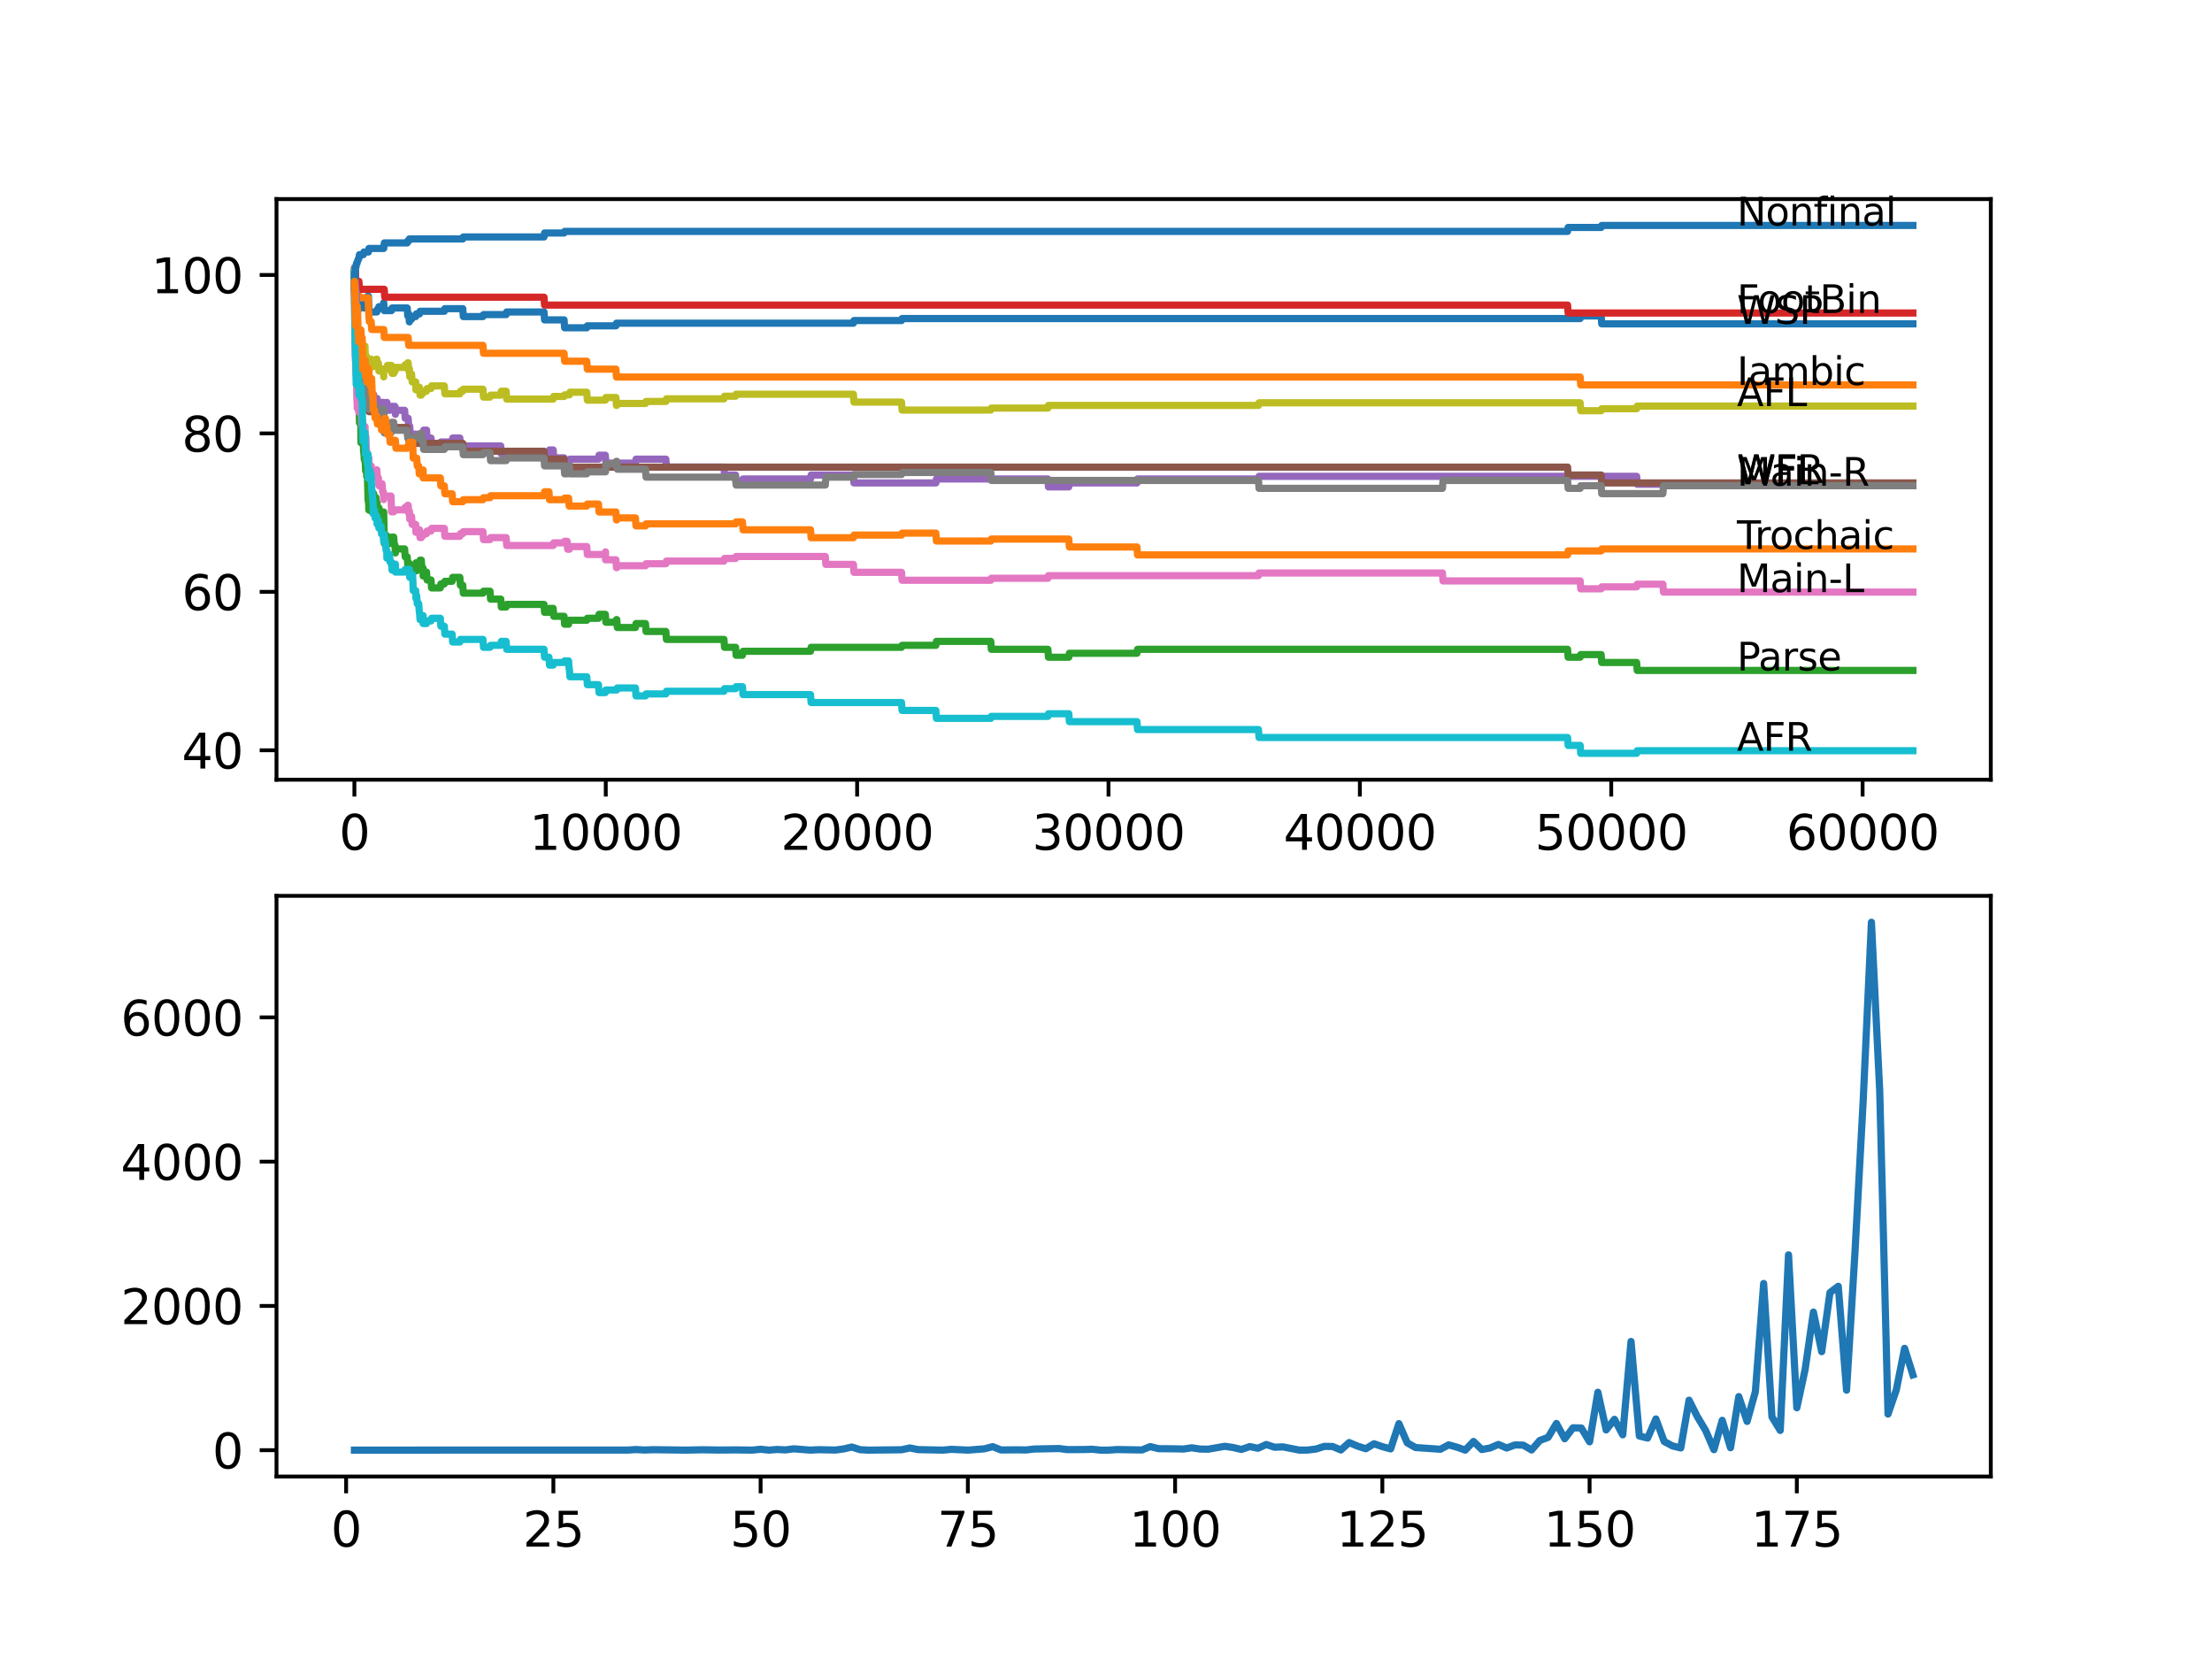<?xml version="1.0" encoding="utf-8" standalone="no"?>
<!DOCTYPE svg PUBLIC "-//W3C//DTD SVG 1.1//EN"
  "http://www.w3.org/Graphics/SVG/1.1/DTD/svg11.dtd">
<svg xmlns:xlink="http://www.w3.org/1999/xlink" width="460.8pt" height="345.6pt" viewBox="0 0 460.8 345.6" xmlns="http://www.w3.org/2000/svg" version="1.1">
 <defs>
  <style type="text/css">*{stroke-linejoin: round; stroke-linecap: butt}</style>
 </defs>
 <g id="figure_1">
  <g id="patch_1">
   <path d="M 0 345.6 
L 460.8 345.6 
L 460.8 0 
L 0 0 
z
" style="fill: #ffffff"/>
  </g>
  <g id="axes_1">
   <g id="patch_2">
    <path d="M 57.6 162.432 
L 414.72 162.432 
L 414.72 41.472 
L 57.6 41.472 
z
" style="fill: #ffffff"/>
   </g>
   <g id="matplotlib.axis_1">
    <g id="xtick_1">
     <g id="line2d_1">
      <defs>
       <path id="m22b8c1b88a" d="M 0 0 
L 0 3.5 
" style="stroke: #000000; stroke-width: 0.8"/>
      </defs>
      <g>
       <use xlink:href="#m22b8c1b88a" x="73.827" y="162.432" style="stroke: #000000; stroke-width: 0.8"/>
      </g>
     </g>
     <g id="text_1">
      <!-- 0 -->
      <g transform="translate(70.646 177.03)scale(0.1 -0.1)">
       <defs>
        <path id="DejaVuSans-30" d="M 2034 4250 
Q 1547 4250 1301 3770 
Q 1056 3291 1056 2328 
Q 1056 1369 1301 889 
Q 1547 409 2034 409 
Q 2525 409 2770 889 
Q 3016 1369 3016 2328 
Q 3016 3291 2770 3770 
Q 2525 4250 2034 4250 
z
M 2034 4750 
Q 2819 4750 3233 4129 
Q 3647 3509 3647 2328 
Q 3647 1150 3233 529 
Q 2819 -91 2034 -91 
Q 1250 -91 836 529 
Q 422 1150 422 2328 
Q 422 3509 836 4129 
Q 1250 4750 2034 4750 
z
" transform="scale(0.016)"/>
       </defs>
       <use xlink:href="#DejaVuSans-30"/>
      </g>
     </g>
    </g>
    <g id="xtick_2">
     <g id="line2d_2">
      <g>
       <use xlink:href="#m22b8c1b88a" x="126.192" y="162.432" style="stroke: #000000; stroke-width: 0.8"/>
      </g>
     </g>
     <g id="text_2">
      <!-- 10000 -->
      <g transform="translate(110.286 177.03)scale(0.1 -0.1)">
       <defs>
        <path id="DejaVuSans-31" d="M 794 531 
L 1825 531 
L 1825 4091 
L 703 3866 
L 703 4441 
L 1819 4666 
L 2450 4666 
L 2450 531 
L 3481 531 
L 3481 0 
L 794 0 
L 794 531 
z
" transform="scale(0.016)"/>
       </defs>
       <use xlink:href="#DejaVuSans-31"/>
       <use xlink:href="#DejaVuSans-30" x="63.623"/>
       <use xlink:href="#DejaVuSans-30" x="127.246"/>
       <use xlink:href="#DejaVuSans-30" x="190.869"/>
       <use xlink:href="#DejaVuSans-30" x="254.492"/>
      </g>
     </g>
    </g>
    <g id="xtick_3">
     <g id="line2d_3">
      <g>
       <use xlink:href="#m22b8c1b88a" x="178.556" y="162.432" style="stroke: #000000; stroke-width: 0.8"/>
      </g>
     </g>
     <g id="text_3">
      <!-- 20000 -->
      <g transform="translate(162.65 177.03)scale(0.1 -0.1)">
       <defs>
        <path id="DejaVuSans-32" d="M 1228 531 
L 3431 531 
L 3431 0 
L 469 0 
L 469 531 
Q 828 903 1448 1529 
Q 2069 2156 2228 2338 
Q 2531 2678 2651 2914 
Q 2772 3150 2772 3378 
Q 2772 3750 2511 3984 
Q 2250 4219 1831 4219 
Q 1534 4219 1204 4116 
Q 875 4013 500 3803 
L 500 4441 
Q 881 4594 1212 4672 
Q 1544 4750 1819 4750 
Q 2544 4750 2975 4387 
Q 3406 4025 3406 3419 
Q 3406 3131 3298 2873 
Q 3191 2616 2906 2266 
Q 2828 2175 2409 1742 
Q 1991 1309 1228 531 
z
" transform="scale(0.016)"/>
       </defs>
       <use xlink:href="#DejaVuSans-32"/>
       <use xlink:href="#DejaVuSans-30" x="63.623"/>
       <use xlink:href="#DejaVuSans-30" x="127.246"/>
       <use xlink:href="#DejaVuSans-30" x="190.869"/>
       <use xlink:href="#DejaVuSans-30" x="254.492"/>
      </g>
     </g>
    </g>
    <g id="xtick_4">
     <g id="line2d_4">
      <g>
       <use xlink:href="#m22b8c1b88a" x="230.921" y="162.432" style="stroke: #000000; stroke-width: 0.8"/>
      </g>
     </g>
     <g id="text_4">
      <!-- 30000 -->
      <g transform="translate(215.015 177.03)scale(0.1 -0.1)">
       <defs>
        <path id="DejaVuSans-33" d="M 2597 2516 
Q 3050 2419 3304 2112 
Q 3559 1806 3559 1356 
Q 3559 666 3084 287 
Q 2609 -91 1734 -91 
Q 1441 -91 1130 -33 
Q 819 25 488 141 
L 488 750 
Q 750 597 1062 519 
Q 1375 441 1716 441 
Q 2309 441 2620 675 
Q 2931 909 2931 1356 
Q 2931 1769 2642 2001 
Q 2353 2234 1838 2234 
L 1294 2234 
L 1294 2753 
L 1863 2753 
Q 2328 2753 2575 2939 
Q 2822 3125 2822 3475 
Q 2822 3834 2567 4026 
Q 2313 4219 1838 4219 
Q 1578 4219 1281 4162 
Q 984 4106 628 3988 
L 628 4550 
Q 988 4650 1302 4700 
Q 1616 4750 1894 4750 
Q 2613 4750 3031 4423 
Q 3450 4097 3450 3541 
Q 3450 3153 3228 2886 
Q 3006 2619 2597 2516 
z
" transform="scale(0.016)"/>
       </defs>
       <use xlink:href="#DejaVuSans-33"/>
       <use xlink:href="#DejaVuSans-30" x="63.623"/>
       <use xlink:href="#DejaVuSans-30" x="127.246"/>
       <use xlink:href="#DejaVuSans-30" x="190.869"/>
       <use xlink:href="#DejaVuSans-30" x="254.492"/>
      </g>
     </g>
    </g>
    <g id="xtick_5">
     <g id="line2d_5">
      <g>
       <use xlink:href="#m22b8c1b88a" x="283.285" y="162.432" style="stroke: #000000; stroke-width: 0.8"/>
      </g>
     </g>
     <g id="text_5">
      <!-- 40000 -->
      <g transform="translate(267.379 177.03)scale(0.1 -0.1)">
       <defs>
        <path id="DejaVuSans-34" d="M 2419 4116 
L 825 1625 
L 2419 1625 
L 2419 4116 
z
M 2253 4666 
L 3047 4666 
L 3047 1625 
L 3713 1625 
L 3713 1100 
L 3047 1100 
L 3047 0 
L 2419 0 
L 2419 1100 
L 313 1100 
L 313 1709 
L 2253 4666 
z
" transform="scale(0.016)"/>
       </defs>
       <use xlink:href="#DejaVuSans-34"/>
       <use xlink:href="#DejaVuSans-30" x="63.623"/>
       <use xlink:href="#DejaVuSans-30" x="127.246"/>
       <use xlink:href="#DejaVuSans-30" x="190.869"/>
       <use xlink:href="#DejaVuSans-30" x="254.492"/>
      </g>
     </g>
    </g>
    <g id="xtick_6">
     <g id="line2d_6">
      <g>
       <use xlink:href="#m22b8c1b88a" x="335.65" y="162.432" style="stroke: #000000; stroke-width: 0.8"/>
      </g>
     </g>
     <g id="text_6">
      <!-- 50000 -->
      <g transform="translate(319.744 177.03)scale(0.1 -0.1)">
       <defs>
        <path id="DejaVuSans-35" d="M 691 4666 
L 3169 4666 
L 3169 4134 
L 1269 4134 
L 1269 2991 
Q 1406 3038 1543 3061 
Q 1681 3084 1819 3084 
Q 2600 3084 3056 2656 
Q 3513 2228 3513 1497 
Q 3513 744 3044 326 
Q 2575 -91 1722 -91 
Q 1428 -91 1123 -41 
Q 819 9 494 109 
L 494 744 
Q 775 591 1075 516 
Q 1375 441 1709 441 
Q 2250 441 2565 725 
Q 2881 1009 2881 1497 
Q 2881 1984 2565 2268 
Q 2250 2553 1709 2553 
Q 1456 2553 1204 2497 
Q 953 2441 691 2322 
L 691 4666 
z
" transform="scale(0.016)"/>
       </defs>
       <use xlink:href="#DejaVuSans-35"/>
       <use xlink:href="#DejaVuSans-30" x="63.623"/>
       <use xlink:href="#DejaVuSans-30" x="127.246"/>
       <use xlink:href="#DejaVuSans-30" x="190.869"/>
       <use xlink:href="#DejaVuSans-30" x="254.492"/>
      </g>
     </g>
    </g>
    <g id="xtick_7">
     <g id="line2d_7">
      <g>
       <use xlink:href="#m22b8c1b88a" x="388.014" y="162.432" style="stroke: #000000; stroke-width: 0.8"/>
      </g>
     </g>
     <g id="text_7">
      <!-- 60000 -->
      <g transform="translate(372.108 177.03)scale(0.1 -0.1)">
       <defs>
        <path id="DejaVuSans-36" d="M 2113 2584 
Q 1688 2584 1439 2293 
Q 1191 2003 1191 1497 
Q 1191 994 1439 701 
Q 1688 409 2113 409 
Q 2538 409 2786 701 
Q 3034 994 3034 1497 
Q 3034 2003 2786 2293 
Q 2538 2584 2113 2584 
z
M 3366 4563 
L 3366 3988 
Q 3128 4100 2886 4159 
Q 2644 4219 2406 4219 
Q 1781 4219 1451 3797 
Q 1122 3375 1075 2522 
Q 1259 2794 1537 2939 
Q 1816 3084 2150 3084 
Q 2853 3084 3261 2657 
Q 3669 2231 3669 1497 
Q 3669 778 3244 343 
Q 2819 -91 2113 -91 
Q 1303 -91 875 529 
Q 447 1150 447 2328 
Q 447 3434 972 4092 
Q 1497 4750 2381 4750 
Q 2619 4750 2861 4703 
Q 3103 4656 3366 4563 
z
" transform="scale(0.016)"/>
       </defs>
       <use xlink:href="#DejaVuSans-36"/>
       <use xlink:href="#DejaVuSans-30" x="63.623"/>
       <use xlink:href="#DejaVuSans-30" x="127.246"/>
       <use xlink:href="#DejaVuSans-30" x="190.869"/>
       <use xlink:href="#DejaVuSans-30" x="254.492"/>
      </g>
     </g>
    </g>
   </g>
   <g id="matplotlib.axis_2">
    <g id="ytick_1">
     <g id="line2d_8">
      <defs>
       <path id="mf649effe0d" d="M 0 0 
L -3.5 0 
" style="stroke: #000000; stroke-width: 0.8"/>
      </defs>
      <g>
       <use xlink:href="#mf649effe0d" x="57.6" y="156.301" style="stroke: #000000; stroke-width: 0.8"/>
      </g>
     </g>
     <g id="text_8">
      <!-- 40 -->
      <g transform="translate(37.875 160.1)scale(0.1 -0.1)">
       <use xlink:href="#DejaVuSans-34"/>
       <use xlink:href="#DejaVuSans-30" x="63.623"/>
      </g>
     </g>
    </g>
    <g id="ytick_2">
     <g id="line2d_9">
      <g>
       <use xlink:href="#mf649effe0d" x="57.6" y="123.296" style="stroke: #000000; stroke-width: 0.8"/>
      </g>
     </g>
     <g id="text_9">
      <!-- 60 -->
      <g transform="translate(37.875 127.095)scale(0.1 -0.1)">
       <use xlink:href="#DejaVuSans-36"/>
       <use xlink:href="#DejaVuSans-30" x="63.623"/>
      </g>
     </g>
    </g>
    <g id="ytick_3">
     <g id="line2d_10">
      <g>
       <use xlink:href="#mf649effe0d" x="57.6" y="90.29" style="stroke: #000000; stroke-width: 0.8"/>
      </g>
     </g>
     <g id="text_10">
      <!-- 80 -->
      <g transform="translate(37.875 94.089)scale(0.1 -0.1)">
       <defs>
        <path id="DejaVuSans-38" d="M 2034 2216 
Q 1584 2216 1326 1975 
Q 1069 1734 1069 1313 
Q 1069 891 1326 650 
Q 1584 409 2034 409 
Q 2484 409 2743 651 
Q 3003 894 3003 1313 
Q 3003 1734 2745 1975 
Q 2488 2216 2034 2216 
z
M 1403 2484 
Q 997 2584 770 2862 
Q 544 3141 544 3541 
Q 544 4100 942 4425 
Q 1341 4750 2034 4750 
Q 2731 4750 3128 4425 
Q 3525 4100 3525 3541 
Q 3525 3141 3298 2862 
Q 3072 2584 2669 2484 
Q 3125 2378 3379 2068 
Q 3634 1759 3634 1313 
Q 3634 634 3220 271 
Q 2806 -91 2034 -91 
Q 1263 -91 848 271 
Q 434 634 434 1313 
Q 434 1759 690 2068 
Q 947 2378 1403 2484 
z
M 1172 3481 
Q 1172 3119 1398 2916 
Q 1625 2713 2034 2713 
Q 2441 2713 2670 2916 
Q 2900 3119 2900 3481 
Q 2900 3844 2670 4047 
Q 2441 4250 2034 4250 
Q 1625 4250 1398 4047 
Q 1172 3844 1172 3481 
z
" transform="scale(0.016)"/>
       </defs>
       <use xlink:href="#DejaVuSans-38"/>
       <use xlink:href="#DejaVuSans-30" x="63.623"/>
      </g>
     </g>
    </g>
    <g id="ytick_4">
     <g id="line2d_11">
      <g>
       <use xlink:href="#mf649effe0d" x="57.6" y="57.284" style="stroke: #000000; stroke-width: 0.8"/>
      </g>
     </g>
     <g id="text_11">
      <!-- 100 -->
      <g transform="translate(31.512 61.084)scale(0.1 -0.1)">
       <use xlink:href="#DejaVuSans-31"/>
       <use xlink:href="#DejaVuSans-30" x="63.623"/>
       <use xlink:href="#DejaVuSans-30" x="127.246"/>
      </g>
     </g>
    </g>
   </g>
   <g id="line2d_12">
    <path d="M 73.833 57.284 
L 73.864 56.872 
L 73.88 60.172 
L 73.896 59.76 
L 73.953 62.648 
L 74.006 59.897 
L 74.037 59.897 
L 74.157 63.473 
L 74.163 63.473 
L 74.283 62.373 
L 74.356 62.373 
L 74.388 61.823 
L 74.393 63.473 
L 74.461 62.923 
L 74.566 62.923 
L 74.665 64.573 
L 74.676 64.023 
L 75.283 64.023 
L 75.398 63.473 
L 75.524 63.473 
L 75.645 62.51 
L 75.686 62.51 
L 75.802 64.161 
L 76.043 64.161 
L 76.163 63.06 
L 76.31 63.06 
L 76.425 62.51 
L 76.503 62.51 
L 76.619 61.685 
L 76.744 61.685 
L 76.865 64.986 
L 78.504 64.986 
L 78.619 64.436 
L 78.818 64.436 
L 78.933 63.886 
L 79.828 63.886 
L 79.938 63.06 
L 80.054 64.711 
L 81.551 64.711 
L 81.666 64.161 
L 84.829 64.161 
L 84.944 65.811 
L 85.023 65.811 
L 85.138 65.398 
L 85.164 65.398 
L 85.28 67.049 
L 85.285 67.049 
L 85.4 66.498 
L 85.74 66.498 
L 85.856 65.948 
L 86.599 65.948 
L 86.714 65.398 
L 87.385 65.398 
L 87.5 64.848 
L 92.558 64.848 
L 92.673 64.298 
L 96.402 64.298 
L 96.517 65.948 
L 100.607 65.948 
L 100.722 65.536 
L 105.435 65.536 
L 105.55 64.986 
L 113.326 64.986 
L 113.441 66.636 
L 117.505 66.636 
L 117.62 68.286 
L 122.238 68.286 
L 122.354 67.874 
L 128.307 67.874 
L 128.423 67.324 
L 177.781 67.324 
L 177.897 66.774 
L 187.804 66.774 
L 187.919 66.361 
L 329.178 66.361 
L 329.293 65.811 
L 333.55 65.811 
L 333.665 67.461 
L 398.487 67.461 
L 398.487 67.461 
" clip-path="url(#pb6cdd1ae5f)" style="fill: none; stroke: #1f77b4; stroke-width: 1.5; stroke-linecap: square"/>
   </g>
   <g id="line2d_13">
    <path d="M 73.833 56.954 
L 73.843 56.954 
L 73.979 65.206 
L 73.985 65.206 
L 74.131 60.943 
L 74.356 60.943 
L 74.472 60.392 
L 74.566 60.392 
L 74.681 62.043 
L 76.687 62.043 
L 76.807 65.343 
L 76.818 65.343 
L 76.933 66.994 
L 77.32 66.994 
L 77.435 68.644 
L 79.938 68.644 
L 80.054 70.294 
L 85.023 70.294 
L 85.138 71.944 
L 100.607 71.944 
L 100.722 73.595 
L 117.505 73.595 
L 117.62 75.245 
L 122.238 75.245 
L 122.354 76.895 
L 128.307 76.895 
L 128.423 78.546 
L 329.178 78.546 
L 329.293 80.196 
L 398.487 80.196 
L 398.487 80.196 
" clip-path="url(#pb6cdd1ae5f)" style="fill: none; stroke: #ff7f0e; stroke-width: 1.5; stroke-linecap: square"/>
   </g>
   <g id="line2d_14">
    <path d="M 73.833 58.935 
L 73.843 58.522 
L 73.869 63.198 
L 73.875 63.198 
L 73.906 66.498 
L 73.985 64.436 
L 73.995 64.436 
L 74.079 71.037 
L 74.121 70.487 
L 74.152 70.487 
L 74.278 75.988 
L 74.309 75.988 
L 74.44 83.276 
L 74.487 83.276 
L 74.613 82.039 
L 74.665 82.039 
L 74.723 81.489 
L 74.728 83.139 
L 74.765 83.139 
L 74.89 88.09 
L 75.006 87.265 
L 75.158 87.265 
L 75.189 92.215 
L 75.278 91.803 
L 75.283 91.803 
L 75.398 91.253 
L 75.446 91.253 
L 75.582 89.19 
L 75.613 89.19 
L 75.739 94.141 
L 75.786 94.141 
L 75.901 95.791 
L 76.058 95.791 
L 76.173 98.129 
L 76.31 98.129 
L 76.383 97.579 
L 76.388 99.229 
L 76.409 99.229 
L 76.545 99.229 
L 76.671 104.18 
L 76.687 104.18 
L 76.744 102.942 
L 76.749 104.592 
L 76.786 104.592 
L 76.833 106.243 
L 76.896 105.693 
L 77.095 105.693 
L 77.205 104.867 
L 77.32 106.518 
L 77.441 104.867 
L 77.503 104.867 
L 77.619 104.455 
L 77.676 104.455 
L 77.797 102.805 
L 77.833 102.805 
L 77.949 104.455 
L 78.027 104.455 
L 78.142 103.63 
L 78.31 103.63 
L 78.425 105.28 
L 78.504 105.28 
L 78.556 104.73 
L 78.561 106.38 
L 78.603 106.38 
L 78.818 106.38 
L 78.933 105.83 
L 78.959 105.83 
L 79.074 107.48 
L 79.373 107.48 
L 79.488 106.655 
L 79.933 106.655 
L 80.064 113.256 
L 80.31 113.256 
L 80.425 112.431 
L 80.577 112.431 
L 80.593 111.606 
L 80.598 113.256 
L 80.682 113.256 
L 81.148 113.256 
L 81.263 112.431 
L 81.551 112.431 
L 81.666 111.881 
L 82.017 111.881 
L 82.132 113.531 
L 82.274 113.531 
L 82.368 115.182 
L 82.384 114.357 
L 84.295 114.357 
L 84.41 116.007 
L 84.829 116.007 
L 84.944 117.657 
L 85.023 117.657 
L 85.138 117.245 
L 85.164 117.245 
L 85.28 118.895 
L 85.285 118.895 
L 85.353 118.345 
L 85.358 119.995 
L 85.384 119.995 
L 85.74 119.995 
L 85.856 119.445 
L 85.96 119.445 
L 86.081 117.795 
L 86.599 117.795 
L 86.646 117.245 
L 86.652 118.895 
L 86.699 118.895 
L 86.809 118.895 
L 86.924 118.07 
L 87.228 118.07 
L 87.343 117.245 
L 87.385 117.245 
L 87.5 116.694 
L 87.767 116.694 
L 87.882 118.345 
L 88.133 118.345 
L 88.149 119.995 
L 88.243 119.17 
L 88.856 119.17 
L 88.971 120.82 
L 89.788 120.82 
L 89.903 122.47 
L 91.726 122.47 
L 91.841 121.645 
L 92.558 121.645 
L 92.673 121.095 
L 94.182 121.095 
L 94.297 120.27 
L 95.794 120.27 
L 95.91 121.92 
L 96.402 121.92 
L 96.517 123.571 
L 100.607 123.571 
L 100.722 123.158 
L 102.078 123.158 
L 102.193 124.808 
L 104.319 124.808 
L 104.435 126.459 
L 105.435 126.459 
L 105.55 125.909 
L 113.326 125.909 
L 113.441 127.559 
L 114.358 127.559 
L 114.473 126.734 
L 115.237 126.734 
L 115.353 128.384 
L 117.505 128.384 
L 117.62 130.034 
L 118.447 130.034 
L 118.562 129.209 
L 122.238 129.209 
L 122.354 128.797 
L 124.673 128.797 
L 124.789 127.971 
L 126.103 127.971 
L 126.218 129.622 
L 128.307 129.622 
L 128.423 129.072 
L 128.486 129.072 
L 128.601 130.722 
L 132.376 130.722 
L 132.491 129.897 
L 134.466 129.897 
L 134.581 131.547 
L 138.712 131.547 
L 138.828 133.197 
L 150.814 133.197 
L 150.929 134.848 
L 153.233 134.848 
L 153.348 136.498 
L 154.668 136.498 
L 154.783 135.673 
L 168.848 135.673 
L 168.963 134.848 
L 187.804 134.848 
L 187.919 134.435 
L 194.957 134.435 
L 195.072 133.61 
L 206.399 133.61 
L 206.514 135.26 
L 218.296 135.26 
L 218.411 136.91 
L 222.653 136.91 
L 222.768 136.085 
L 236.854 136.085 
L 236.969 135.26 
L 326.554 135.26 
L 326.669 136.91 
L 329.178 136.91 
L 329.293 136.36 
L 333.55 136.36 
L 333.665 138.011 
L 340.944 138.011 
L 341.059 139.661 
L 398.487 139.661 
L 398.487 139.661 
" clip-path="url(#pb6cdd1ae5f)" style="fill: none; stroke: #2ca02c; stroke-width: 1.5; stroke-linecap: square"/>
   </g>
   <g id="line2d_15">
    <path d="M 73.833 56.954 
L 73.854 56.954 
L 73.969 56.542 
L 74.042 56.542 
L 74.163 59.842 
L 74.487 59.842 
L 74.613 58.605 
L 74.765 58.605 
L 74.88 60.255 
L 80.033 60.255 
L 80.148 61.905 
L 113.326 61.905 
L 113.441 63.555 
L 326.554 63.555 
L 326.669 65.206 
L 398.487 65.206 
L 398.487 65.206 
" clip-path="url(#pb6cdd1ae5f)" style="fill: none; stroke: #d62728; stroke-width: 1.5; stroke-linecap: square"/>
   </g>
   <g id="line2d_16">
    <path d="M 73.833 57.284 
L 73.843 57.284 
L 73.859 58.935 
L 73.953 57.972 
L 73.985 57.972 
L 74.1 60.723 
L 74.22 60.723 
L 74.351 67.324 
L 74.356 67.324 
L 74.472 70.212 
L 74.728 70.212 
L 74.791 69.662 
L 74.796 71.312 
L 74.828 71.312 
L 74.89 71.312 
L 75.006 70.487 
L 75.158 70.487 
L 75.189 75.438 
L 75.278 75.025 
L 75.446 75.025 
L 75.587 72.412 
L 75.629 72.412 
L 75.749 75.713 
L 75.786 75.713 
L 75.901 77.363 
L 76.043 77.363 
L 76.116 79.013 
L 76.152 78.601 
L 76.383 78.601 
L 76.498 80.251 
L 76.545 80.251 
L 76.666 83.551 
L 76.692 83.551 
L 76.786 82.589 
L 76.791 84.239 
L 77.095 84.239 
L 77.205 83.414 
L 77.32 85.064 
L 77.42 85.064 
L 77.535 83.826 
L 77.676 83.826 
L 77.797 82.176 
L 77.833 82.176 
L 77.949 83.826 
L 78.027 83.826 
L 78.142 83.001 
L 78.556 83.001 
L 78.671 84.652 
L 79.373 84.652 
L 79.488 83.826 
L 79.933 83.826 
L 80.048 85.477 
L 80.31 85.477 
L 80.425 84.652 
L 80.577 84.652 
L 80.593 83.826 
L 80.598 85.477 
L 80.682 85.477 
L 81.148 85.477 
L 81.263 84.652 
L 82.274 84.652 
L 82.368 86.302 
L 82.384 85.477 
L 84.295 85.477 
L 84.41 87.127 
L 85.023 87.127 
L 85.138 88.777 
L 85.353 88.777 
L 85.468 90.428 
L 85.74 90.428 
L 85.856 92.078 
L 85.96 92.078 
L 86.081 90.428 
L 86.646 90.428 
L 86.762 92.078 
L 86.809 92.078 
L 86.924 91.253 
L 87.228 91.253 
L 87.343 90.428 
L 88.149 90.428 
L 88.264 89.602 
L 88.856 89.602 
L 88.971 91.253 
L 89.788 91.253 
L 89.903 92.903 
L 91.726 92.903 
L 91.841 92.078 
L 94.182 92.078 
L 94.297 91.253 
L 95.794 91.253 
L 95.91 92.903 
L 104.319 92.903 
L 104.435 94.553 
L 114.358 94.553 
L 114.473 93.728 
L 115.237 93.728 
L 115.353 95.378 
L 117.505 95.378 
L 117.62 97.029 
L 118.447 97.029 
L 118.562 96.204 
L 118.61 96.204 
L 118.725 95.653 
L 124.673 95.653 
L 124.789 94.828 
L 126.103 94.828 
L 126.218 96.479 
L 132.376 96.479 
L 132.491 95.653 
L 138.712 95.653 
L 138.828 97.304 
L 150.814 97.304 
L 150.929 98.954 
L 153.233 98.954 
L 153.348 100.604 
L 154.668 100.604 
L 154.783 99.779 
L 168.848 99.779 
L 168.963 98.954 
L 177.781 98.954 
L 177.897 100.604 
L 194.957 100.604 
L 195.072 99.779 
L 218.296 99.779 
L 218.411 101.429 
L 222.653 101.429 
L 222.768 100.604 
L 236.854 100.604 
L 236.969 99.779 
L 262.162 99.779 
L 262.277 99.229 
L 340.944 99.229 
L 341.059 100.879 
L 398.487 100.879 
L 398.487 100.879 
" clip-path="url(#pb6cdd1ae5f)" style="fill: none; stroke: #9467bd; stroke-width: 1.5; stroke-linecap: square"/>
   </g>
   <g id="line2d_17">
    <path d="M 73.833 57.284 
L 73.843 56.047 
L 73.869 60.998 
L 73.875 60.998 
L 74.011 69.249 
L 74.037 69.249 
L 74.168 75.85 
L 74.388 75.85 
L 74.503 77.5 
L 74.566 77.5 
L 74.681 79.151 
L 74.765 79.151 
L 74.88 80.801 
L 75.686 80.801 
L 75.802 82.451 
L 76.744 82.451 
L 76.865 85.752 
L 79.938 85.752 
L 80.059 89.052 
L 84.829 89.052 
L 84.944 90.703 
L 85.164 90.703 
L 85.28 92.353 
L 96.402 92.353 
L 96.517 94.003 
L 113.326 94.003 
L 113.441 95.653 
L 117.505 95.653 
L 117.62 97.304 
L 326.554 97.304 
L 326.669 98.954 
L 333.55 98.954 
L 333.665 100.604 
L 398.487 100.604 
L 398.487 100.604 
" clip-path="url(#pb6cdd1ae5f)" style="fill: none; stroke: #8c564b; stroke-width: 1.5; stroke-linecap: square"/>
   </g>
   <g id="line2d_18">
    <path d="M 73.833 58.935 
L 73.99 74.42 
L 73.995 74.42 
L 74.079 73.182 
L 74.032 75.107 
L 74.095 74.832 
L 74.199 78.133 
L 74.21 77.72 
L 74.257 77.72 
L 74.383 83.909 
L 74.388 83.909 
L 74.409 83.359 
L 74.414 85.009 
L 74.487 84.597 
L 74.566 84.597 
L 74.665 84.184 
L 74.723 85.834 
L 74.775 84.872 
L 74.801 84.872 
L 74.917 84.459 
L 75.121 84.459 
L 75.163 86.109 
L 75.231 85.147 
L 75.252 85.147 
L 75.372 88.447 
L 75.446 88.447 
L 75.524 87.485 
L 75.529 89.135 
L 75.55 88.722 
L 75.613 88.722 
L 75.629 88.31 
L 75.634 89.96 
L 75.713 89.41 
L 75.786 89.41 
L 75.901 88.86 
L 76.043 88.86 
L 76.116 91.748 
L 76.158 90.923 
L 76.215 90.923 
L 76.336 94.223 
L 76.503 94.223 
L 76.571 95.873 
L 76.613 95.461 
L 76.687 95.461 
L 76.692 97.111 
L 76.797 95.818 
L 76.818 95.818 
L 76.833 95.406 
L 76.838 97.056 
L 76.912 97.056 
L 77.32 97.056 
L 77.435 98.706 
L 77.503 98.706 
L 77.619 98.294 
L 78.31 98.294 
L 78.425 97.881 
L 78.504 97.881 
L 78.619 99.532 
L 78.818 99.532 
L 78.933 101.182 
L 78.959 101.182 
L 79.074 100.769 
L 79.588 100.769 
L 79.703 102.42 
L 79.828 102.42 
L 79.938 104.07 
L 79.944 103.74 
L 79.949 103.74 
L 80.064 103.327 
L 81.447 103.327 
L 81.567 106.628 
L 82.017 106.628 
L 82.132 106.215 
L 84.295 106.215 
L 84.41 105.665 
L 84.829 105.665 
L 84.944 105.253 
L 85.023 105.253 
L 85.138 106.903 
L 85.164 106.903 
L 85.28 106.49 
L 85.285 106.49 
L 85.353 108.141 
L 85.395 107.59 
L 85.74 107.59 
L 85.856 109.241 
L 86.599 109.241 
L 86.646 110.891 
L 86.709 110.341 
L 87.385 110.341 
L 87.5 111.991 
L 87.767 111.991 
L 87.882 111.579 
L 88.133 111.579 
L 88.249 111.166 
L 88.856 111.166 
L 88.971 110.616 
L 89.788 110.616 
L 89.903 110.066 
L 92.558 110.066 
L 92.673 111.716 
L 95.794 111.716 
L 95.91 111.166 
L 96.402 111.166 
L 96.517 110.753 
L 100.607 110.753 
L 100.722 112.404 
L 102.078 112.404 
L 102.193 111.991 
L 105.435 111.991 
L 105.55 113.641 
L 115.237 113.641 
L 115.353 113.091 
L 117.505 113.091 
L 117.62 112.761 
L 118.138 112.761 
L 118.254 114.412 
L 118.61 114.412 
L 118.725 113.862 
L 122.238 113.862 
L 122.354 115.512 
L 126.103 115.512 
L 126.14 114.962 
L 126.145 116.612 
L 126.202 116.612 
L 128.307 116.612 
L 128.423 118.262 
L 128.486 118.262 
L 128.601 117.85 
L 134.466 117.85 
L 134.581 117.437 
L 138.712 117.437 
L 138.828 116.887 
L 150.814 116.887 
L 150.929 116.337 
L 153.233 116.337 
L 153.348 115.924 
L 171.927 115.924 
L 172.042 117.575 
L 177.781 117.575 
L 177.897 119.225 
L 187.804 119.225 
L 187.919 120.875 
L 206.399 120.875 
L 206.514 120.463 
L 218.296 120.463 
L 218.411 119.913 
L 262.162 119.913 
L 262.277 119.362 
L 300.487 119.362 
L 300.602 121.013 
L 329.178 121.013 
L 329.293 122.663 
L 333.55 122.663 
L 333.665 122.25 
L 340.944 122.25 
L 341.059 121.7 
L 346.416 121.7 
L 346.531 123.351 
L 398.487 123.351 
L 398.487 123.351 
" clip-path="url(#pb6cdd1ae5f)" style="fill: none; stroke: #e377c2; stroke-width: 1.5; stroke-linecap: square"/>
   </g>
   <g id="line2d_19">
    <path d="M 73.833 56.954 
L 73.843 55.717 
L 73.88 59.925 
L 73.896 59.512 
L 74.026 66.526 
L 74.032 64.876 
L 74.053 71.477 
L 74.121 70.927 
L 74.152 70.927 
L 74.257 73.677 
L 74.267 73.127 
L 74.273 73.127 
L 74.388 70.927 
L 74.409 72.577 
L 74.498 71.202 
L 74.545 71.202 
L 74.566 70.789 
L 74.571 72.439 
L 74.639 72.439 
L 74.665 72.439 
L 74.723 71.889 
L 74.733 75.19 
L 74.749 75.19 
L 74.765 75.19 
L 74.885 78.491 
L 75.121 78.491 
L 75.236 76.84 
L 75.252 76.84 
L 75.367 74.64 
L 75.487 74.64 
L 75.524 76.29 
L 75.597 75.878 
L 75.613 75.878 
L 75.728 78.628 
L 76.043 78.628 
L 76.058 78.078 
L 76.063 79.728 
L 76.132 79.178 
L 76.215 80.828 
L 76.241 79.178 
L 76.31 79.178 
L 76.425 78.628 
L 76.571 78.628 
L 76.687 80.278 
L 76.692 80.278 
L 76.812 83.579 
L 76.818 83.579 
L 76.833 85.229 
L 76.927 84.679 
L 78.31 84.679 
L 78.425 86.329 
L 78.504 86.329 
L 78.619 85.779 
L 78.818 85.779 
L 78.933 85.229 
L 78.959 85.229 
L 79.074 86.879 
L 79.588 86.879 
L 79.703 85.229 
L 79.938 85.229 
L 80.064 90.18 
L 81.447 90.18 
L 81.562 87.98 
L 82.017 87.98 
L 82.132 89.63 
L 84.829 89.63 
L 84.944 91.28 
L 85.023 91.28 
L 85.138 90.868 
L 85.164 90.868 
L 85.28 92.518 
L 85.285 92.518 
L 85.4 91.968 
L 85.74 91.968 
L 85.856 91.418 
L 86.599 91.418 
L 86.714 90.868 
L 87.385 90.868 
L 87.5 90.318 
L 87.767 90.318 
L 87.882 91.968 
L 88.133 91.968 
L 88.249 93.618 
L 92.558 93.618 
L 92.673 93.068 
L 96.402 93.068 
L 96.517 94.718 
L 100.607 94.718 
L 100.722 94.306 
L 102.078 94.306 
L 102.193 95.956 
L 105.435 95.956 
L 105.55 95.406 
L 113.326 95.406 
L 113.441 97.056 
L 117.505 97.056 
L 117.62 98.706 
L 118.138 98.706 
L 118.254 97.056 
L 118.61 97.056 
L 118.725 98.706 
L 122.238 98.706 
L 122.354 98.294 
L 126.14 98.294 
L 126.255 96.644 
L 128.307 96.644 
L 128.423 96.094 
L 128.486 96.094 
L 128.601 97.744 
L 134.466 97.744 
L 134.581 99.394 
L 153.233 99.394 
L 153.348 101.044 
L 171.927 101.044 
L 172.042 99.394 
L 177.781 99.394 
L 177.897 98.844 
L 187.804 98.844 
L 187.919 98.431 
L 206.399 98.431 
L 206.514 100.082 
L 262.162 100.082 
L 262.277 101.732 
L 300.487 101.732 
L 300.602 100.082 
L 326.554 100.082 
L 326.669 101.732 
L 329.178 101.732 
L 329.293 101.182 
L 333.55 101.182 
L 333.665 102.832 
L 346.416 102.832 
L 346.531 101.182 
L 398.487 101.182 
L 398.487 101.182 
" clip-path="url(#pb6cdd1ae5f)" style="fill: none; stroke: #7f7f7f; stroke-width: 1.5; stroke-linecap: square"/>
   </g>
   <g id="line2d_20">
    <path d="M 73.833 56.954 
L 73.88 56.707 
L 73.958 61.795 
L 73.969 61.795 
L 73.995 66.746 
L 74.089 65.508 
L 74.095 65.508 
L 74.199 68.809 
L 74.21 68.396 
L 74.257 68.396 
L 74.372 71.284 
L 74.388 71.284 
L 74.409 70.734 
L 74.414 72.384 
L 74.487 71.972 
L 74.566 71.972 
L 74.665 71.559 
L 74.723 73.21 
L 74.775 72.247 
L 74.801 72.247 
L 74.917 71.834 
L 75.163 71.834 
L 75.278 70.872 
L 75.283 70.872 
L 75.398 72.522 
L 75.446 72.522 
L 75.524 71.559 
L 75.529 73.21 
L 75.55 72.797 
L 75.613 72.797 
L 75.629 72.384 
L 75.634 74.035 
L 75.723 72.66 
L 75.786 72.66 
L 75.901 72.109 
L 76.043 72.109 
L 76.116 74.997 
L 76.158 74.172 
L 76.31 74.172 
L 76.383 75.823 
L 76.42 74.997 
L 76.503 74.997 
L 76.545 76.648 
L 76.613 75.41 
L 76.687 75.41 
L 76.692 77.06 
L 76.797 75.768 
L 76.818 75.768 
L 76.938 74.805 
L 77.32 74.805 
L 77.435 76.455 
L 77.503 76.455 
L 77.619 76.043 
L 77.833 76.043 
L 77.949 75.217 
L 78.31 75.217 
L 78.425 74.805 
L 78.504 74.805 
L 78.556 76.455 
L 78.614 75.63 
L 78.818 75.63 
L 78.933 77.28 
L 78.959 77.28 
L 79.074 76.868 
L 79.828 76.868 
L 79.933 78.518 
L 79.938 77.693 
L 80.059 76.95 
L 80.593 76.95 
L 80.708 76.125 
L 81.551 76.125 
L 81.666 77.775 
L 82.017 77.775 
L 82.132 77.363 
L 82.274 77.363 
L 82.389 76.538 
L 84.295 76.538 
L 84.41 75.988 
L 84.829 75.988 
L 84.944 75.575 
L 85.023 75.575 
L 85.138 77.225 
L 85.164 77.225 
L 85.28 76.813 
L 85.285 76.813 
L 85.353 78.463 
L 85.395 77.913 
L 85.74 77.913 
L 85.856 79.563 
L 86.599 79.563 
L 86.646 81.213 
L 86.709 80.663 
L 87.385 80.663 
L 87.5 82.314 
L 87.767 82.314 
L 87.882 81.901 
L 88.133 81.901 
L 88.249 81.489 
L 88.856 81.489 
L 88.971 80.938 
L 89.788 80.938 
L 89.903 80.388 
L 92.558 80.388 
L 92.673 82.039 
L 95.794 82.039 
L 95.91 81.489 
L 96.402 81.489 
L 96.517 81.076 
L 100.607 81.076 
L 100.722 82.726 
L 102.078 82.726 
L 102.193 82.314 
L 104.319 82.314 
L 104.435 81.489 
L 105.435 81.489 
L 105.55 83.139 
L 115.237 83.139 
L 115.353 82.589 
L 117.505 82.589 
L 117.62 82.259 
L 118.61 82.259 
L 118.725 81.709 
L 122.238 81.709 
L 122.354 83.359 
L 126.103 83.359 
L 126.218 82.809 
L 128.307 82.809 
L 128.423 84.459 
L 128.486 84.459 
L 128.601 84.046 
L 134.466 84.046 
L 134.581 83.634 
L 138.712 83.634 
L 138.828 83.084 
L 150.814 83.084 
L 150.929 82.534 
L 153.233 82.534 
L 153.348 82.121 
L 177.781 82.121 
L 177.897 83.771 
L 187.804 83.771 
L 187.919 85.422 
L 206.399 85.422 
L 206.514 85.009 
L 218.296 85.009 
L 218.411 84.459 
L 262.162 84.459 
L 262.277 83.909 
L 329.178 83.909 
L 329.293 85.559 
L 333.55 85.559 
L 333.665 85.147 
L 340.944 85.147 
L 341.059 84.597 
L 398.487 84.597 
L 398.487 84.597 
" clip-path="url(#pb6cdd1ae5f)" style="fill: none; stroke: #bcbd22; stroke-width: 1.5; stroke-linecap: square"/>
   </g>
   <g id="line2d_21">
    <path d="M 73.833 56.954 
L 73.99 71.972 
L 73.995 71.972 
L 74 71.559 
L 74.047 74.035 
L 74.079 73.485 
L 74.199 80.086 
L 74.205 79.673 
L 74.22 79.673 
L 74.341 77.61 
L 74.346 77.61 
L 74.409 76.785 
L 74.419 80.086 
L 74.445 79.261 
L 74.487 79.261 
L 74.618 77.61 
L 74.665 77.61 
L 74.786 82.149 
L 74.791 82.149 
L 74.89 80.911 
L 74.896 82.561 
L 75.158 82.561 
L 75.189 80.361 
L 75.268 82.011 
L 75.283 82.011 
L 75.398 83.661 
L 75.446 83.661 
L 75.582 91.913 
L 75.613 91.913 
L 75.739 90.675 
L 75.786 90.675 
L 75.901 90.125 
L 76.043 90.125 
L 76.132 94.663 
L 76.163 94.251 
L 76.31 94.251 
L 76.383 95.901 
L 76.42 95.076 
L 76.503 95.076 
L 76.545 96.726 
L 76.613 95.488 
L 76.619 95.488 
L 76.687 94.663 
L 76.702 99.614 
L 76.744 99.614 
L 76.875 98.046 
L 77.095 98.046 
L 77.205 99.697 
L 77.32 98.871 
L 77.441 102.172 
L 77.503 102.172 
L 77.619 103.822 
L 77.676 103.822 
L 77.797 107.123 
L 77.833 107.123 
L 77.949 106.298 
L 78.027 106.298 
L 78.142 107.948 
L 78.31 107.948 
L 78.425 107.535 
L 78.504 107.535 
L 78.556 109.186 
L 78.614 108.361 
L 78.818 108.361 
L 78.933 110.011 
L 78.959 110.011 
L 79.074 109.598 
L 79.373 109.598 
L 79.488 111.249 
L 79.828 111.249 
L 79.933 112.899 
L 79.938 112.074 
L 80.033 111.331 
L 80.148 112.981 
L 80.31 112.981 
L 80.425 114.632 
L 80.577 114.632 
L 80.593 116.282 
L 80.687 115.457 
L 81.148 115.457 
L 81.263 117.107 
L 81.551 117.107 
L 81.666 118.757 
L 82.017 118.757 
L 82.132 118.345 
L 82.274 118.345 
L 82.368 117.52 
L 82.373 119.17 
L 82.379 119.17 
L 84.295 119.17 
L 84.41 118.62 
L 85.285 118.62 
L 85.353 120.27 
L 85.395 119.72 
L 85.96 119.72 
L 86.081 123.021 
L 86.599 123.021 
L 86.646 124.671 
L 86.709 124.121 
L 86.809 124.121 
L 86.924 125.771 
L 87.228 125.771 
L 87.343 127.421 
L 87.385 127.421 
L 87.5 129.072 
L 87.767 129.072 
L 87.882 128.659 
L 88.133 128.659 
L 88.149 128.246 
L 88.154 129.897 
L 88.228 129.897 
L 88.856 129.897 
L 88.971 129.347 
L 89.788 129.347 
L 89.903 128.797 
L 91.726 128.797 
L 91.841 130.447 
L 92.558 130.447 
L 92.673 132.097 
L 94.182 132.097 
L 94.297 133.747 
L 95.794 133.747 
L 95.91 133.197 
L 100.607 133.197 
L 100.722 134.848 
L 102.078 134.848 
L 102.193 134.435 
L 104.319 134.435 
L 104.435 133.61 
L 105.435 133.61 
L 105.55 135.26 
L 113.326 135.26 
L 113.441 136.91 
L 114.358 136.91 
L 114.473 138.561 
L 115.237 138.561 
L 115.353 138.011 
L 117.505 138.011 
L 117.62 137.681 
L 118.447 137.681 
L 118.562 139.331 
L 118.61 139.331 
L 118.725 140.981 
L 122.238 140.981 
L 122.354 142.631 
L 124.673 142.631 
L 124.789 144.282 
L 126.103 144.282 
L 126.218 143.732 
L 128.486 143.732 
L 128.601 143.319 
L 132.376 143.319 
L 132.491 144.969 
L 134.466 144.969 
L 134.581 144.557 
L 138.712 144.557 
L 138.828 144.007 
L 150.814 144.007 
L 150.929 143.457 
L 153.233 143.457 
L 153.348 143.044 
L 154.668 143.044 
L 154.783 144.694 
L 168.848 144.694 
L 168.963 146.345 
L 187.804 146.345 
L 187.919 147.995 
L 194.957 147.995 
L 195.072 149.645 
L 206.399 149.645 
L 206.514 149.233 
L 218.296 149.233 
L 218.411 148.682 
L 222.653 148.682 
L 222.768 150.333 
L 236.854 150.333 
L 236.969 151.983 
L 262.162 151.983 
L 262.277 153.633 
L 326.554 153.633 
L 326.669 155.284 
L 329.178 155.284 
L 329.293 156.934 
L 340.944 156.934 
L 341.059 156.384 
L 398.487 156.384 
L 398.487 156.384 
" clip-path="url(#pb6cdd1ae5f)" style="fill: none; stroke: #17becf; stroke-width: 1.5; stroke-linecap: square"/>
   </g>
   <g id="line2d_22">
    <path d="M 73.833 57.284 
L 73.843 60.585 
L 73.943 57.862 
L 73.948 57.862 
L 74.084 55.662 
L 74.152 55.662 
L 74.267 54.837 
L 74.388 54.837 
L 74.503 54.286 
L 74.566 54.286 
L 74.681 53.874 
L 74.765 53.874 
L 74.88 53.049 
L 75.686 53.049 
L 75.802 52.499 
L 76.744 52.499 
L 76.865 51.756 
L 79.938 51.756 
L 80.064 50.601 
L 84.829 50.601 
L 84.944 50.188 
L 85.164 50.188 
L 85.28 49.776 
L 96.402 49.776 
L 96.517 49.363 
L 113.326 49.363 
L 113.441 48.538 
L 117.505 48.538 
L 117.62 48.208 
L 326.554 48.208 
L 326.669 47.383 
L 333.55 47.383 
L 333.665 46.97 
L 398.487 46.97 
L 398.487 46.97 
" clip-path="url(#pb6cdd1ae5f)" style="fill: none; stroke: #1f77b4; stroke-width: 1.5; stroke-linecap: square"/>
   </g>
   <g id="line2d_23">
    <path d="M 73.833 58.935 
L 73.843 58.935 
L 73.859 58.605 
L 73.901 61.575 
L 73.922 59.65 
L 74.053 67.076 
L 74.095 67.076 
L 74.105 66.251 
L 74.11 67.901 
L 74.205 66.664 
L 74.22 66.664 
L 74.341 64.601 
L 74.346 64.601 
L 74.414 63.776 
L 74.419 65.426 
L 74.456 64.601 
L 74.487 64.601 
L 74.613 69.552 
L 74.665 69.552 
L 74.723 71.202 
L 74.775 69.964 
L 74.791 69.964 
L 74.89 68.726 
L 74.896 70.377 
L 75.158 70.377 
L 75.189 68.726 
L 75.268 70.377 
L 75.446 70.377 
L 75.576 76.978 
L 75.613 76.978 
L 75.734 76.015 
L 76.043 76.015 
L 76.09 75.052 
L 76.121 78.353 
L 76.126 78.353 
L 76.132 78.353 
L 76.247 77.94 
L 76.31 77.94 
L 76.425 79.591 
L 76.503 79.591 
L 76.624 77.528 
L 76.687 77.528 
L 76.697 76.703 
L 76.702 78.353 
L 76.797 77.198 
L 76.833 77.198 
L 76.948 78.848 
L 77.095 78.848 
L 77.205 80.498 
L 77.325 78.848 
L 77.42 78.848 
L 77.54 82.149 
L 77.676 82.149 
L 77.797 85.449 
L 78.027 85.449 
L 78.142 87.099 
L 78.31 87.099 
L 78.425 86.687 
L 78.504 86.687 
L 78.619 88.337 
L 78.959 88.337 
L 79.074 87.925 
L 79.373 87.925 
L 79.488 89.575 
L 79.828 89.575 
L 79.944 88.42 
L 79.949 88.42 
L 80.075 87.182 
L 80.31 87.182 
L 80.425 88.832 
L 80.577 88.832 
L 80.692 90.483 
L 81.148 90.483 
L 81.263 92.133 
L 82.017 92.133 
L 82.132 91.72 
L 82.368 91.72 
L 82.483 93.371 
L 84.829 93.371 
L 84.944 92.958 
L 85.023 92.958 
L 85.138 92.545 
L 85.164 92.545 
L 85.28 92.133 
L 85.96 92.133 
L 86.081 95.433 
L 86.809 95.433 
L 86.924 97.084 
L 87.228 97.084 
L 87.343 98.734 
L 87.767 98.734 
L 87.882 98.321 
L 88.133 98.321 
L 88.149 97.909 
L 88.154 99.559 
L 88.228 99.559 
L 91.726 99.559 
L 91.841 101.209 
L 92.558 101.209 
L 92.673 102.86 
L 94.182 102.86 
L 94.297 104.51 
L 96.402 104.51 
L 96.517 104.097 
L 100.607 104.097 
L 100.722 103.685 
L 102.078 103.685 
L 102.193 103.272 
L 113.326 103.272 
L 113.441 102.447 
L 114.358 102.447 
L 114.473 104.097 
L 117.505 104.097 
L 117.62 103.767 
L 118.447 103.767 
L 118.562 105.418 
L 122.238 105.418 
L 122.354 105.005 
L 124.673 105.005 
L 124.789 106.655 
L 128.307 106.655 
L 128.423 108.306 
L 128.486 108.306 
L 128.601 107.893 
L 132.376 107.893 
L 132.491 109.543 
L 134.466 109.543 
L 134.581 109.131 
L 153.233 109.131 
L 153.348 108.718 
L 154.668 108.718 
L 154.783 110.368 
L 168.848 110.368 
L 168.963 112.019 
L 177.781 112.019 
L 177.897 111.469 
L 187.804 111.469 
L 187.919 111.056 
L 194.957 111.056 
L 195.072 112.706 
L 206.399 112.706 
L 206.514 112.294 
L 222.653 112.294 
L 222.768 113.944 
L 236.854 113.944 
L 236.969 115.594 
L 326.554 115.594 
L 326.669 114.769 
L 333.55 114.769 
L 333.665 114.357 
L 398.487 114.357 
L 398.487 114.357 
" clip-path="url(#pb6cdd1ae5f)" style="fill: none; stroke: #ff7f0e; stroke-width: 1.5; stroke-linecap: square"/>
   </g>
   <g id="patch_3">
    <path d="M 57.6 162.432 
L 57.6 41.472 
" style="fill: none; stroke: #000000; stroke-width: 0.8; stroke-linejoin: miter; stroke-linecap: square"/>
   </g>
   <g id="patch_4">
    <path d="M 414.72 162.432 
L 414.72 41.472 
" style="fill: none; stroke: #000000; stroke-width: 0.8; stroke-linejoin: miter; stroke-linecap: square"/>
   </g>
   <g id="patch_5">
    <path d="M 57.6 162.432 
L 414.72 162.432 
" style="fill: none; stroke: #000000; stroke-width: 0.8; stroke-linejoin: miter; stroke-linecap: square"/>
   </g>
   <g id="patch_6">
    <path d="M 57.6 41.472 
L 414.72 41.472 
" style="fill: none; stroke: #000000; stroke-width: 0.8; stroke-linejoin: miter; stroke-linecap: square"/>
   </g>
   <g id="text_12">
    <!-- WSP -->
    <g transform="translate(361.832 67.461)scale(0.08 -0.08)">
     <defs>
      <path id="DejaVuSans-57" d="M 213 4666 
L 850 4666 
L 1831 722 
L 2809 4666 
L 3519 4666 
L 4500 722 
L 5478 4666 
L 6119 4666 
L 4947 0 
L 4153 0 
L 3169 4050 
L 2175 0 
L 1381 0 
L 213 4666 
z
" transform="scale(0.016)"/>
      <path id="DejaVuSans-53" d="M 3425 4513 
L 3425 3897 
Q 3066 4069 2747 4153 
Q 2428 4238 2131 4238 
Q 1616 4238 1336 4038 
Q 1056 3838 1056 3469 
Q 1056 3159 1242 3001 
Q 1428 2844 1947 2747 
L 2328 2669 
Q 3034 2534 3370 2195 
Q 3706 1856 3706 1288 
Q 3706 609 3251 259 
Q 2797 -91 1919 -91 
Q 1588 -91 1214 -16 
Q 841 59 441 206 
L 441 856 
Q 825 641 1194 531 
Q 1563 422 1919 422 
Q 2459 422 2753 634 
Q 3047 847 3047 1241 
Q 3047 1584 2836 1778 
Q 2625 1972 2144 2069 
L 1759 2144 
Q 1053 2284 737 2584 
Q 422 2884 422 3419 
Q 422 4038 858 4394 
Q 1294 4750 2059 4750 
Q 2388 4750 2728 4690 
Q 3069 4631 3425 4513 
z
" transform="scale(0.016)"/>
      <path id="DejaVuSans-50" d="M 1259 4147 
L 1259 2394 
L 2053 2394 
Q 2494 2394 2734 2622 
Q 2975 2850 2975 3272 
Q 2975 3691 2734 3919 
Q 2494 4147 2053 4147 
L 1259 4147 
z
M 628 4666 
L 2053 4666 
Q 2838 4666 3239 4311 
Q 3641 3956 3641 3272 
Q 3641 2581 3239 2228 
Q 2838 1875 2053 1875 
L 1259 1875 
L 1259 0 
L 628 0 
L 628 4666 
z
" transform="scale(0.016)"/>
     </defs>
     <use xlink:href="#DejaVuSans-57"/>
     <use xlink:href="#DejaVuSans-53" x="98.877"/>
     <use xlink:href="#DejaVuSans-50" x="162.354"/>
    </g>
   </g>
   <g id="text_13">
    <!-- Iambic -->
    <g transform="translate(361.832 80.196)scale(0.08 -0.08)">
     <defs>
      <path id="DejaVuSans-49" d="M 628 4666 
L 1259 4666 
L 1259 0 
L 628 0 
L 628 4666 
z
" transform="scale(0.016)"/>
      <path id="DejaVuSans-61" d="M 2194 1759 
Q 1497 1759 1228 1600 
Q 959 1441 959 1056 
Q 959 750 1161 570 
Q 1363 391 1709 391 
Q 2188 391 2477 730 
Q 2766 1069 2766 1631 
L 2766 1759 
L 2194 1759 
z
M 3341 1997 
L 3341 0 
L 2766 0 
L 2766 531 
Q 2569 213 2275 61 
Q 1981 -91 1556 -91 
Q 1019 -91 701 211 
Q 384 513 384 1019 
Q 384 1609 779 1909 
Q 1175 2209 1959 2209 
L 2766 2209 
L 2766 2266 
Q 2766 2663 2505 2880 
Q 2244 3097 1772 3097 
Q 1472 3097 1187 3025 
Q 903 2953 641 2809 
L 641 3341 
Q 956 3463 1253 3523 
Q 1550 3584 1831 3584 
Q 2591 3584 2966 3190 
Q 3341 2797 3341 1997 
z
" transform="scale(0.016)"/>
      <path id="DejaVuSans-6d" d="M 3328 2828 
Q 3544 3216 3844 3400 
Q 4144 3584 4550 3584 
Q 5097 3584 5394 3201 
Q 5691 2819 5691 2113 
L 5691 0 
L 5113 0 
L 5113 2094 
Q 5113 2597 4934 2840 
Q 4756 3084 4391 3084 
Q 3944 3084 3684 2787 
Q 3425 2491 3425 1978 
L 3425 0 
L 2847 0 
L 2847 2094 
Q 2847 2600 2669 2842 
Q 2491 3084 2119 3084 
Q 1678 3084 1418 2786 
Q 1159 2488 1159 1978 
L 1159 0 
L 581 0 
L 581 3500 
L 1159 3500 
L 1159 2956 
Q 1356 3278 1631 3431 
Q 1906 3584 2284 3584 
Q 2666 3584 2933 3390 
Q 3200 3197 3328 2828 
z
" transform="scale(0.016)"/>
      <path id="DejaVuSans-62" d="M 3116 1747 
Q 3116 2381 2855 2742 
Q 2594 3103 2138 3103 
Q 1681 3103 1420 2742 
Q 1159 2381 1159 1747 
Q 1159 1113 1420 752 
Q 1681 391 2138 391 
Q 2594 391 2855 752 
Q 3116 1113 3116 1747 
z
M 1159 2969 
Q 1341 3281 1617 3432 
Q 1894 3584 2278 3584 
Q 2916 3584 3314 3078 
Q 3713 2572 3713 1747 
Q 3713 922 3314 415 
Q 2916 -91 2278 -91 
Q 1894 -91 1617 61 
Q 1341 213 1159 525 
L 1159 0 
L 581 0 
L 581 4863 
L 1159 4863 
L 1159 2969 
z
" transform="scale(0.016)"/>
      <path id="DejaVuSans-69" d="M 603 3500 
L 1178 3500 
L 1178 0 
L 603 0 
L 603 3500 
z
M 603 4863 
L 1178 4863 
L 1178 4134 
L 603 4134 
L 603 4863 
z
" transform="scale(0.016)"/>
      <path id="DejaVuSans-63" d="M 3122 3366 
L 3122 2828 
Q 2878 2963 2633 3030 
Q 2388 3097 2138 3097 
Q 1578 3097 1268 2742 
Q 959 2388 959 1747 
Q 959 1106 1268 751 
Q 1578 397 2138 397 
Q 2388 397 2633 464 
Q 2878 531 3122 666 
L 3122 134 
Q 2881 22 2623 -34 
Q 2366 -91 2075 -91 
Q 1284 -91 818 406 
Q 353 903 353 1747 
Q 353 2603 823 3093 
Q 1294 3584 2113 3584 
Q 2378 3584 2631 3529 
Q 2884 3475 3122 3366 
z
" transform="scale(0.016)"/>
     </defs>
     <use xlink:href="#DejaVuSans-49"/>
     <use xlink:href="#DejaVuSans-61" x="29.492"/>
     <use xlink:href="#DejaVuSans-6d" x="90.771"/>
     <use xlink:href="#DejaVuSans-62" x="188.184"/>
     <use xlink:href="#DejaVuSans-69" x="251.66"/>
     <use xlink:href="#DejaVuSans-63" x="279.443"/>
    </g>
   </g>
   <g id="text_14">
    <!-- Parse -->
    <g transform="translate(361.832 139.661)scale(0.08 -0.08)">
     <defs>
      <path id="DejaVuSans-72" d="M 2631 2963 
Q 2534 3019 2420 3045 
Q 2306 3072 2169 3072 
Q 1681 3072 1420 2755 
Q 1159 2438 1159 1844 
L 1159 0 
L 581 0 
L 581 3500 
L 1159 3500 
L 1159 2956 
Q 1341 3275 1631 3429 
Q 1922 3584 2338 3584 
Q 2397 3584 2469 3576 
Q 2541 3569 2628 3553 
L 2631 2963 
z
" transform="scale(0.016)"/>
      <path id="DejaVuSans-73" d="M 2834 3397 
L 2834 2853 
Q 2591 2978 2328 3040 
Q 2066 3103 1784 3103 
Q 1356 3103 1142 2972 
Q 928 2841 928 2578 
Q 928 2378 1081 2264 
Q 1234 2150 1697 2047 
L 1894 2003 
Q 2506 1872 2764 1633 
Q 3022 1394 3022 966 
Q 3022 478 2636 193 
Q 2250 -91 1575 -91 
Q 1294 -91 989 -36 
Q 684 19 347 128 
L 347 722 
Q 666 556 975 473 
Q 1284 391 1588 391 
Q 1994 391 2212 530 
Q 2431 669 2431 922 
Q 2431 1156 2273 1281 
Q 2116 1406 1581 1522 
L 1381 1569 
Q 847 1681 609 1914 
Q 372 2147 372 2553 
Q 372 3047 722 3315 
Q 1072 3584 1716 3584 
Q 2034 3584 2315 3537 
Q 2597 3491 2834 3397 
z
" transform="scale(0.016)"/>
      <path id="DejaVuSans-65" d="M 3597 1894 
L 3597 1613 
L 953 1613 
Q 991 1019 1311 708 
Q 1631 397 2203 397 
Q 2534 397 2845 478 
Q 3156 559 3463 722 
L 3463 178 
Q 3153 47 2828 -22 
Q 2503 -91 2169 -91 
Q 1331 -91 842 396 
Q 353 884 353 1716 
Q 353 2575 817 3079 
Q 1281 3584 2069 3584 
Q 2775 3584 3186 3129 
Q 3597 2675 3597 1894 
z
M 3022 2063 
Q 3016 2534 2758 2815 
Q 2500 3097 2075 3097 
Q 1594 3097 1305 2825 
Q 1016 2553 972 2059 
L 3022 2063 
z
" transform="scale(0.016)"/>
     </defs>
     <use xlink:href="#DejaVuSans-50"/>
     <use xlink:href="#DejaVuSans-61" x="55.803"/>
     <use xlink:href="#DejaVuSans-72" x="117.082"/>
     <use xlink:href="#DejaVuSans-73" x="158.195"/>
     <use xlink:href="#DejaVuSans-65" x="210.295"/>
    </g>
   </g>
   <g id="text_15">
    <!-- FootBin -->
    <g transform="translate(361.832 65.206)scale(0.08 -0.08)">
     <defs>
      <path id="DejaVuSans-46" d="M 628 4666 
L 3309 4666 
L 3309 4134 
L 1259 4134 
L 1259 2759 
L 3109 2759 
L 3109 2228 
L 1259 2228 
L 1259 0 
L 628 0 
L 628 4666 
z
" transform="scale(0.016)"/>
      <path id="DejaVuSans-6f" d="M 1959 3097 
Q 1497 3097 1228 2736 
Q 959 2375 959 1747 
Q 959 1119 1226 758 
Q 1494 397 1959 397 
Q 2419 397 2687 759 
Q 2956 1122 2956 1747 
Q 2956 2369 2687 2733 
Q 2419 3097 1959 3097 
z
M 1959 3584 
Q 2709 3584 3137 3096 
Q 3566 2609 3566 1747 
Q 3566 888 3137 398 
Q 2709 -91 1959 -91 
Q 1206 -91 779 398 
Q 353 888 353 1747 
Q 353 2609 779 3096 
Q 1206 3584 1959 3584 
z
" transform="scale(0.016)"/>
      <path id="DejaVuSans-74" d="M 1172 4494 
L 1172 3500 
L 2356 3500 
L 2356 3053 
L 1172 3053 
L 1172 1153 
Q 1172 725 1289 603 
Q 1406 481 1766 481 
L 2356 481 
L 2356 0 
L 1766 0 
Q 1100 0 847 248 
Q 594 497 594 1153 
L 594 3053 
L 172 3053 
L 172 3500 
L 594 3500 
L 594 4494 
L 1172 4494 
z
" transform="scale(0.016)"/>
      <path id="DejaVuSans-42" d="M 1259 2228 
L 1259 519 
L 2272 519 
Q 2781 519 3026 730 
Q 3272 941 3272 1375 
Q 3272 1813 3026 2020 
Q 2781 2228 2272 2228 
L 1259 2228 
z
M 1259 4147 
L 1259 2741 
L 2194 2741 
Q 2656 2741 2882 2914 
Q 3109 3088 3109 3444 
Q 3109 3797 2882 3972 
Q 2656 4147 2194 4147 
L 1259 4147 
z
M 628 4666 
L 2241 4666 
Q 2963 4666 3353 4366 
Q 3744 4066 3744 3513 
Q 3744 3084 3544 2831 
Q 3344 2578 2956 2516 
Q 3422 2416 3680 2098 
Q 3938 1781 3938 1306 
Q 3938 681 3513 340 
Q 3088 0 2303 0 
L 628 0 
L 628 4666 
z
" transform="scale(0.016)"/>
      <path id="DejaVuSans-6e" d="M 3513 2113 
L 3513 0 
L 2938 0 
L 2938 2094 
Q 2938 2591 2744 2837 
Q 2550 3084 2163 3084 
Q 1697 3084 1428 2787 
Q 1159 2491 1159 1978 
L 1159 0 
L 581 0 
L 581 3500 
L 1159 3500 
L 1159 2956 
Q 1366 3272 1645 3428 
Q 1925 3584 2291 3584 
Q 2894 3584 3203 3211 
Q 3513 2838 3513 2113 
z
" transform="scale(0.016)"/>
     </defs>
     <use xlink:href="#DejaVuSans-46"/>
     <use xlink:href="#DejaVuSans-6f" x="53.895"/>
     <use xlink:href="#DejaVuSans-6f" x="115.076"/>
     <use xlink:href="#DejaVuSans-74" x="176.258"/>
     <use xlink:href="#DejaVuSans-42" x="215.467"/>
     <use xlink:href="#DejaVuSans-69" x="284.07"/>
     <use xlink:href="#DejaVuSans-6e" x="311.854"/>
    </g>
   </g>
   <g id="text_16">
    <!-- WFL -->
    <g transform="translate(361.832 100.879)scale(0.08 -0.08)">
     <defs>
      <path id="DejaVuSans-4c" d="M 628 4666 
L 1259 4666 
L 1259 531 
L 3531 531 
L 3531 0 
L 628 0 
L 628 4666 
z
" transform="scale(0.016)"/>
     </defs>
     <use xlink:href="#DejaVuSans-57"/>
     <use xlink:href="#DejaVuSans-46" x="98.877"/>
     <use xlink:href="#DejaVuSans-4c" x="156.396"/>
    </g>
   </g>
   <g id="text_17">
    <!-- WFR -->
    <g transform="translate(361.832 100.604)scale(0.08 -0.08)">
     <defs>
      <path id="DejaVuSans-52" d="M 2841 2188 
Q 3044 2119 3236 1894 
Q 3428 1669 3622 1275 
L 4263 0 
L 3584 0 
L 2988 1197 
Q 2756 1666 2539 1819 
Q 2322 1972 1947 1972 
L 1259 1972 
L 1259 0 
L 628 0 
L 628 4666 
L 2053 4666 
Q 2853 4666 3247 4331 
Q 3641 3997 3641 3322 
Q 3641 2881 3436 2590 
Q 3231 2300 2841 2188 
z
M 1259 4147 
L 1259 2491 
L 2053 2491 
Q 2509 2491 2742 2702 
Q 2975 2913 2975 3322 
Q 2975 3731 2742 3939 
Q 2509 4147 2053 4147 
L 1259 4147 
z
" transform="scale(0.016)"/>
     </defs>
     <use xlink:href="#DejaVuSans-57"/>
     <use xlink:href="#DejaVuSans-46" x="98.877"/>
     <use xlink:href="#DejaVuSans-52" x="156.396"/>
    </g>
   </g>
   <g id="text_18">
    <!-- Main-L -->
    <g transform="translate(361.832 123.351)scale(0.08 -0.08)">
     <defs>
      <path id="DejaVuSans-4d" d="M 628 4666 
L 1569 4666 
L 2759 1491 
L 3956 4666 
L 4897 4666 
L 4897 0 
L 4281 0 
L 4281 4097 
L 3078 897 
L 2444 897 
L 1241 4097 
L 1241 0 
L 628 0 
L 628 4666 
z
" transform="scale(0.016)"/>
      <path id="DejaVuSans-2d" d="M 313 2009 
L 1997 2009 
L 1997 1497 
L 313 1497 
L 313 2009 
z
" transform="scale(0.016)"/>
     </defs>
     <use xlink:href="#DejaVuSans-4d"/>
     <use xlink:href="#DejaVuSans-61" x="86.279"/>
     <use xlink:href="#DejaVuSans-69" x="147.559"/>
     <use xlink:href="#DejaVuSans-6e" x="175.342"/>
     <use xlink:href="#DejaVuSans-2d" x="238.721"/>
     <use xlink:href="#DejaVuSans-4c" x="274.805"/>
    </g>
   </g>
   <g id="text_19">
    <!-- Main-R -->
    <g transform="translate(361.832 101.182)scale(0.08 -0.08)">
     <use xlink:href="#DejaVuSans-4d"/>
     <use xlink:href="#DejaVuSans-61" x="86.279"/>
     <use xlink:href="#DejaVuSans-69" x="147.559"/>
     <use xlink:href="#DejaVuSans-6e" x="175.342"/>
     <use xlink:href="#DejaVuSans-2d" x="238.721"/>
     <use xlink:href="#DejaVuSans-52" x="274.805"/>
    </g>
   </g>
   <g id="text_20">
    <!-- AFL -->
    <g transform="translate(361.832 84.597)scale(0.08 -0.08)">
     <defs>
      <path id="DejaVuSans-41" d="M 2188 4044 
L 1331 1722 
L 3047 1722 
L 2188 4044 
z
M 1831 4666 
L 2547 4666 
L 4325 0 
L 3669 0 
L 3244 1197 
L 1141 1197 
L 716 0 
L 50 0 
L 1831 4666 
z
" transform="scale(0.016)"/>
     </defs>
     <use xlink:href="#DejaVuSans-41"/>
     <use xlink:href="#DejaVuSans-46" x="68.408"/>
     <use xlink:href="#DejaVuSans-4c" x="125.928"/>
    </g>
   </g>
   <g id="text_21">
    <!-- AFR -->
    <g transform="translate(361.832 156.384)scale(0.08 -0.08)">
     <use xlink:href="#DejaVuSans-41"/>
     <use xlink:href="#DejaVuSans-46" x="68.408"/>
     <use xlink:href="#DejaVuSans-52" x="125.928"/>
    </g>
   </g>
   <g id="text_22">
    <!-- Nonfinal -->
    <g transform="translate(361.832 46.97)scale(0.08 -0.08)">
     <defs>
      <path id="DejaVuSans-4e" d="M 628 4666 
L 1478 4666 
L 3547 763 
L 3547 4666 
L 4159 4666 
L 4159 0 
L 3309 0 
L 1241 3903 
L 1241 0 
L 628 0 
L 628 4666 
z
" transform="scale(0.016)"/>
      <path id="DejaVuSans-66" d="M 2375 4863 
L 2375 4384 
L 1825 4384 
Q 1516 4384 1395 4259 
Q 1275 4134 1275 3809 
L 1275 3500 
L 2222 3500 
L 2222 3053 
L 1275 3053 
L 1275 0 
L 697 0 
L 697 3053 
L 147 3053 
L 147 3500 
L 697 3500 
L 697 3744 
Q 697 4328 969 4595 
Q 1241 4863 1831 4863 
L 2375 4863 
z
" transform="scale(0.016)"/>
      <path id="DejaVuSans-6c" d="M 603 4863 
L 1178 4863 
L 1178 0 
L 603 0 
L 603 4863 
z
" transform="scale(0.016)"/>
     </defs>
     <use xlink:href="#DejaVuSans-4e"/>
     <use xlink:href="#DejaVuSans-6f" x="74.805"/>
     <use xlink:href="#DejaVuSans-6e" x="135.986"/>
     <use xlink:href="#DejaVuSans-66" x="199.365"/>
     <use xlink:href="#DejaVuSans-69" x="234.57"/>
     <use xlink:href="#DejaVuSans-6e" x="262.354"/>
     <use xlink:href="#DejaVuSans-61" x="325.732"/>
     <use xlink:href="#DejaVuSans-6c" x="387.012"/>
    </g>
   </g>
   <g id="text_23">
    <!-- Trochaic -->
    <g transform="translate(361.832 114.357)scale(0.08 -0.08)">
     <defs>
      <path id="DejaVuSans-54" d="M -19 4666 
L 3928 4666 
L 3928 4134 
L 2272 4134 
L 2272 0 
L 1638 0 
L 1638 4134 
L -19 4134 
L -19 4666 
z
" transform="scale(0.016)"/>
      <path id="DejaVuSans-68" d="M 3513 2113 
L 3513 0 
L 2938 0 
L 2938 2094 
Q 2938 2591 2744 2837 
Q 2550 3084 2163 3084 
Q 1697 3084 1428 2787 
Q 1159 2491 1159 1978 
L 1159 0 
L 581 0 
L 581 4863 
L 1159 4863 
L 1159 2956 
Q 1366 3272 1645 3428 
Q 1925 3584 2291 3584 
Q 2894 3584 3203 3211 
Q 3513 2838 3513 2113 
z
" transform="scale(0.016)"/>
     </defs>
     <use xlink:href="#DejaVuSans-54"/>
     <use xlink:href="#DejaVuSans-72" x="46.334"/>
     <use xlink:href="#DejaVuSans-6f" x="85.197"/>
     <use xlink:href="#DejaVuSans-63" x="146.379"/>
     <use xlink:href="#DejaVuSans-68" x="201.359"/>
     <use xlink:href="#DejaVuSans-61" x="264.738"/>
     <use xlink:href="#DejaVuSans-69" x="326.018"/>
     <use xlink:href="#DejaVuSans-63" x="353.801"/>
    </g>
   </g>
  </g>
  <g id="axes_2">
   <g id="patch_7">
    <path d="M 57.6 307.584 
L 414.72 307.584 
L 414.72 186.624 
L 57.6 186.624 
z
" style="fill: #ffffff"/>
   </g>
   <g id="matplotlib.axis_3">
    <g id="xtick_8">
     <g id="line2d_24">
      <g>
       <use xlink:href="#m22b8c1b88a" x="72.106" y="307.584" style="stroke: #000000; stroke-width: 0.8"/>
      </g>
     </g>
     <g id="text_24">
      <!-- 0 -->
      <g transform="translate(68.925 322.182)scale(0.1 -0.1)">
       <use xlink:href="#DejaVuSans-30"/>
      </g>
     </g>
    </g>
    <g id="xtick_9">
     <g id="line2d_25">
      <g>
       <use xlink:href="#m22b8c1b88a" x="115.278" y="307.584" style="stroke: #000000; stroke-width: 0.8"/>
      </g>
     </g>
     <g id="text_25">
      <!-- 25 -->
      <g transform="translate(108.915 322.182)scale(0.1 -0.1)">
       <use xlink:href="#DejaVuSans-32"/>
       <use xlink:href="#DejaVuSans-35" x="63.623"/>
      </g>
     </g>
    </g>
    <g id="xtick_10">
     <g id="line2d_26">
      <g>
       <use xlink:href="#m22b8c1b88a" x="158.45" y="307.584" style="stroke: #000000; stroke-width: 0.8"/>
      </g>
     </g>
     <g id="text_26">
      <!-- 50 -->
      <g transform="translate(152.088 322.182)scale(0.1 -0.1)">
       <use xlink:href="#DejaVuSans-35"/>
       <use xlink:href="#DejaVuSans-30" x="63.623"/>
      </g>
     </g>
    </g>
    <g id="xtick_11">
     <g id="line2d_27">
      <g>
       <use xlink:href="#m22b8c1b88a" x="201.622" y="307.584" style="stroke: #000000; stroke-width: 0.8"/>
      </g>
     </g>
     <g id="text_27">
      <!-- 75 -->
      <g transform="translate(195.26 322.182)scale(0.1 -0.1)">
       <defs>
        <path id="DejaVuSans-37" d="M 525 4666 
L 3525 4666 
L 3525 4397 
L 1831 0 
L 1172 0 
L 2766 4134 
L 525 4134 
L 525 4666 
z
" transform="scale(0.016)"/>
       </defs>
       <use xlink:href="#DejaVuSans-37"/>
       <use xlink:href="#DejaVuSans-35" x="63.623"/>
      </g>
     </g>
    </g>
    <g id="xtick_12">
     <g id="line2d_28">
      <g>
       <use xlink:href="#m22b8c1b88a" x="244.794" y="307.584" style="stroke: #000000; stroke-width: 0.8"/>
      </g>
     </g>
     <g id="text_28">
      <!-- 100 -->
      <g transform="translate(235.251 322.182)scale(0.1 -0.1)">
       <use xlink:href="#DejaVuSans-31"/>
       <use xlink:href="#DejaVuSans-30" x="63.623"/>
       <use xlink:href="#DejaVuSans-30" x="127.246"/>
      </g>
     </g>
    </g>
    <g id="xtick_13">
     <g id="line2d_29">
      <g>
       <use xlink:href="#m22b8c1b88a" x="287.967" y="307.584" style="stroke: #000000; stroke-width: 0.8"/>
      </g>
     </g>
     <g id="text_29">
      <!-- 125 -->
      <g transform="translate(278.423 322.182)scale(0.1 -0.1)">
       <use xlink:href="#DejaVuSans-31"/>
       <use xlink:href="#DejaVuSans-32" x="63.623"/>
       <use xlink:href="#DejaVuSans-35" x="127.246"/>
      </g>
     </g>
    </g>
    <g id="xtick_14">
     <g id="line2d_30">
      <g>
       <use xlink:href="#m22b8c1b88a" x="331.139" y="307.584" style="stroke: #000000; stroke-width: 0.8"/>
      </g>
     </g>
     <g id="text_30">
      <!-- 150 -->
      <g transform="translate(321.595 322.182)scale(0.1 -0.1)">
       <use xlink:href="#DejaVuSans-31"/>
       <use xlink:href="#DejaVuSans-35" x="63.623"/>
       <use xlink:href="#DejaVuSans-30" x="127.246"/>
      </g>
     </g>
    </g>
    <g id="xtick_15">
     <g id="line2d_31">
      <g>
       <use xlink:href="#m22b8c1b88a" x="374.311" y="307.584" style="stroke: #000000; stroke-width: 0.8"/>
      </g>
     </g>
     <g id="text_31">
      <!-- 175 -->
      <g transform="translate(364.767 322.182)scale(0.1 -0.1)">
       <use xlink:href="#DejaVuSans-31"/>
       <use xlink:href="#DejaVuSans-37" x="63.623"/>
       <use xlink:href="#DejaVuSans-35" x="127.246"/>
      </g>
     </g>
    </g>
   </g>
   <g id="matplotlib.axis_4">
    <g id="ytick_5">
     <g id="line2d_32">
      <g>
       <use xlink:href="#mf649effe0d" x="57.6" y="302.101" style="stroke: #000000; stroke-width: 0.8"/>
      </g>
     </g>
     <g id="text_32">
      <!-- 0 -->
      <g transform="translate(44.237 305.9)scale(0.1 -0.1)">
       <use xlink:href="#DejaVuSans-30"/>
      </g>
     </g>
    </g>
    <g id="ytick_6">
     <g id="line2d_33">
      <g>
       <use xlink:href="#mf649effe0d" x="57.6" y="272.048" style="stroke: #000000; stroke-width: 0.8"/>
      </g>
     </g>
     <g id="text_33">
      <!-- 2000 -->
      <g transform="translate(25.15 275.847)scale(0.1 -0.1)">
       <use xlink:href="#DejaVuSans-32"/>
       <use xlink:href="#DejaVuSans-30" x="63.623"/>
       <use xlink:href="#DejaVuSans-30" x="127.246"/>
       <use xlink:href="#DejaVuSans-30" x="190.869"/>
      </g>
     </g>
    </g>
    <g id="ytick_7">
     <g id="line2d_34">
      <g>
       <use xlink:href="#mf649effe0d" x="57.6" y="241.995" style="stroke: #000000; stroke-width: 0.8"/>
      </g>
     </g>
     <g id="text_34">
      <!-- 4000 -->
      <g transform="translate(25.15 245.794)scale(0.1 -0.1)">
       <use xlink:href="#DejaVuSans-34"/>
       <use xlink:href="#DejaVuSans-30" x="63.623"/>
       <use xlink:href="#DejaVuSans-30" x="127.246"/>
       <use xlink:href="#DejaVuSans-30" x="190.869"/>
      </g>
     </g>
    </g>
    <g id="ytick_8">
     <g id="line2d_35">
      <g>
       <use xlink:href="#mf649effe0d" x="57.6" y="211.942" style="stroke: #000000; stroke-width: 0.8"/>
      </g>
     </g>
     <g id="text_35">
      <!-- 6000 -->
      <g transform="translate(25.15 215.741)scale(0.1 -0.1)">
       <use xlink:href="#DejaVuSans-36"/>
       <use xlink:href="#DejaVuSans-30" x="63.623"/>
       <use xlink:href="#DejaVuSans-30" x="127.246"/>
       <use xlink:href="#DejaVuSans-30" x="190.869"/>
      </g>
     </g>
    </g>
   </g>
   <g id="line2d_36">
    <path d="M 73.833 302.086 
L 130.82 302.071 
L 132.547 301.966 
L 134.274 302.071 
L 136.001 301.996 
L 142.908 302.086 
L 146.362 302.011 
L 149.816 302.071 
L 153.269 302.041 
L 156.723 302.086 
L 158.45 301.906 
L 160.177 302.086 
L 161.904 301.951 
L 163.631 302.041 
L 165.358 301.815 
L 168.811 302.086 
L 170.538 301.996 
L 173.992 302.071 
L 175.719 301.845 
L 177.446 301.44 
L 179.173 301.996 
L 180.9 302.086 
L 187.807 302.011 
L 189.534 301.635 
L 191.261 301.981 
L 196.442 302.086 
L 198.169 301.921 
L 201.622 302.086 
L 205.076 301.815 
L 206.803 301.365 
L 208.53 302.056 
L 211.984 302.026 
L 213.71 302.056 
L 215.437 301.86 
L 220.618 301.755 
L 222.345 301.981 
L 225.799 301.966 
L 227.526 301.906 
L 229.252 302.086 
L 230.979 302.086 
L 232.706 301.966 
L 237.887 302.056 
L 239.614 301.35 
L 241.341 301.785 
L 244.794 301.815 
L 246.521 301.86 
L 248.248 301.605 
L 249.975 301.86 
L 251.702 301.89 
L 255.156 301.289 
L 256.883 301.545 
L 258.61 301.951 
L 260.336 301.35 
L 262.063 301.695 
L 263.79 300.914 
L 265.517 301.485 
L 267.244 301.41 
L 270.698 302.086 
L 272.425 302.071 
L 274.151 301.86 
L 275.878 301.304 
L 277.605 301.334 
L 279.332 302.056 
L 281.059 300.508 
L 282.786 301.244 
L 284.513 301.8 
L 286.24 300.763 
L 287.967 301.365 
L 289.693 301.83 
L 291.42 296.571 
L 293.147 300.568 
L 294.874 301.545 
L 300.055 301.906 
L 301.782 300.989 
L 303.509 301.47 
L 305.235 302.086 
L 306.962 300.283 
L 308.689 301.966 
L 310.416 301.635 
L 312.143 300.899 
L 313.87 301.65 
L 315.597 301.004 
L 317.324 301.049 
L 319.051 302.056 
L 320.777 300.072 
L 322.504 299.426 
L 324.231 296.541 
L 325.958 299.712 
L 327.685 297.443 
L 329.412 297.473 
L 331.139 300.358 
L 332.866 290.035 
L 334.592 297.878 
L 336.319 295.67 
L 338.046 298.9 
L 339.773 279.456 
L 341.5 299.141 
L 343.227 299.576 
L 344.954 295.594 
L 346.681 300.283 
L 348.408 301.214 
L 350.134 301.635 
L 351.861 291.688 
L 353.588 295.114 
L 355.315 297.999 
L 357.042 301.996 
L 358.769 295.88 
L 360.496 301.59 
L 362.223 290.936 
L 363.95 296.105 
L 365.676 289.914 
L 367.403 267.375 
L 369.13 295.159 
L 370.857 297.984 
L 372.584 261.409 
L 374.311 293.265 
L 376.038 285.301 
L 377.765 273.34 
L 379.492 281.575 
L 381.218 269.268 
L 382.945 267.961 
L 384.672 289.599 
L 386.399 261.349 
L 388.126 229.478 
L 389.853 192.122 
L 391.58 227.299 
L 393.307 294.573 
L 395.034 289.554 
L 396.76 280.883 
L 398.487 286.398 
L 398.487 286.398 
" clip-path="url(#p24b53edbd2)" style="fill: none; stroke: #1f77b4; stroke-width: 1.5; stroke-linecap: square"/>
   </g>
   <g id="patch_8">
    <path d="M 57.6 307.584 
L 57.6 186.624 
" style="fill: none; stroke: #000000; stroke-width: 0.8; stroke-linejoin: miter; stroke-linecap: square"/>
   </g>
   <g id="patch_9">
    <path d="M 414.72 307.584 
L 414.72 186.624 
" style="fill: none; stroke: #000000; stroke-width: 0.8; stroke-linejoin: miter; stroke-linecap: square"/>
   </g>
   <g id="patch_10">
    <path d="M 57.6 307.584 
L 414.72 307.584 
" style="fill: none; stroke: #000000; stroke-width: 0.8; stroke-linejoin: miter; stroke-linecap: square"/>
   </g>
   <g id="patch_11">
    <path d="M 57.6 186.624 
L 414.72 186.624 
" style="fill: none; stroke: #000000; stroke-width: 0.8; stroke-linejoin: miter; stroke-linecap: square"/>
   </g>
  </g>
 </g>
 <defs>
  <clipPath id="pb6cdd1ae5f">
   <rect x="57.6" y="41.472" width="357.12" height="120.96"/>
  </clipPath>
  <clipPath id="p24b53edbd2">
   <rect x="57.6" y="186.624" width="357.12" height="120.96"/>
  </clipPath>
 </defs>
</svg>

